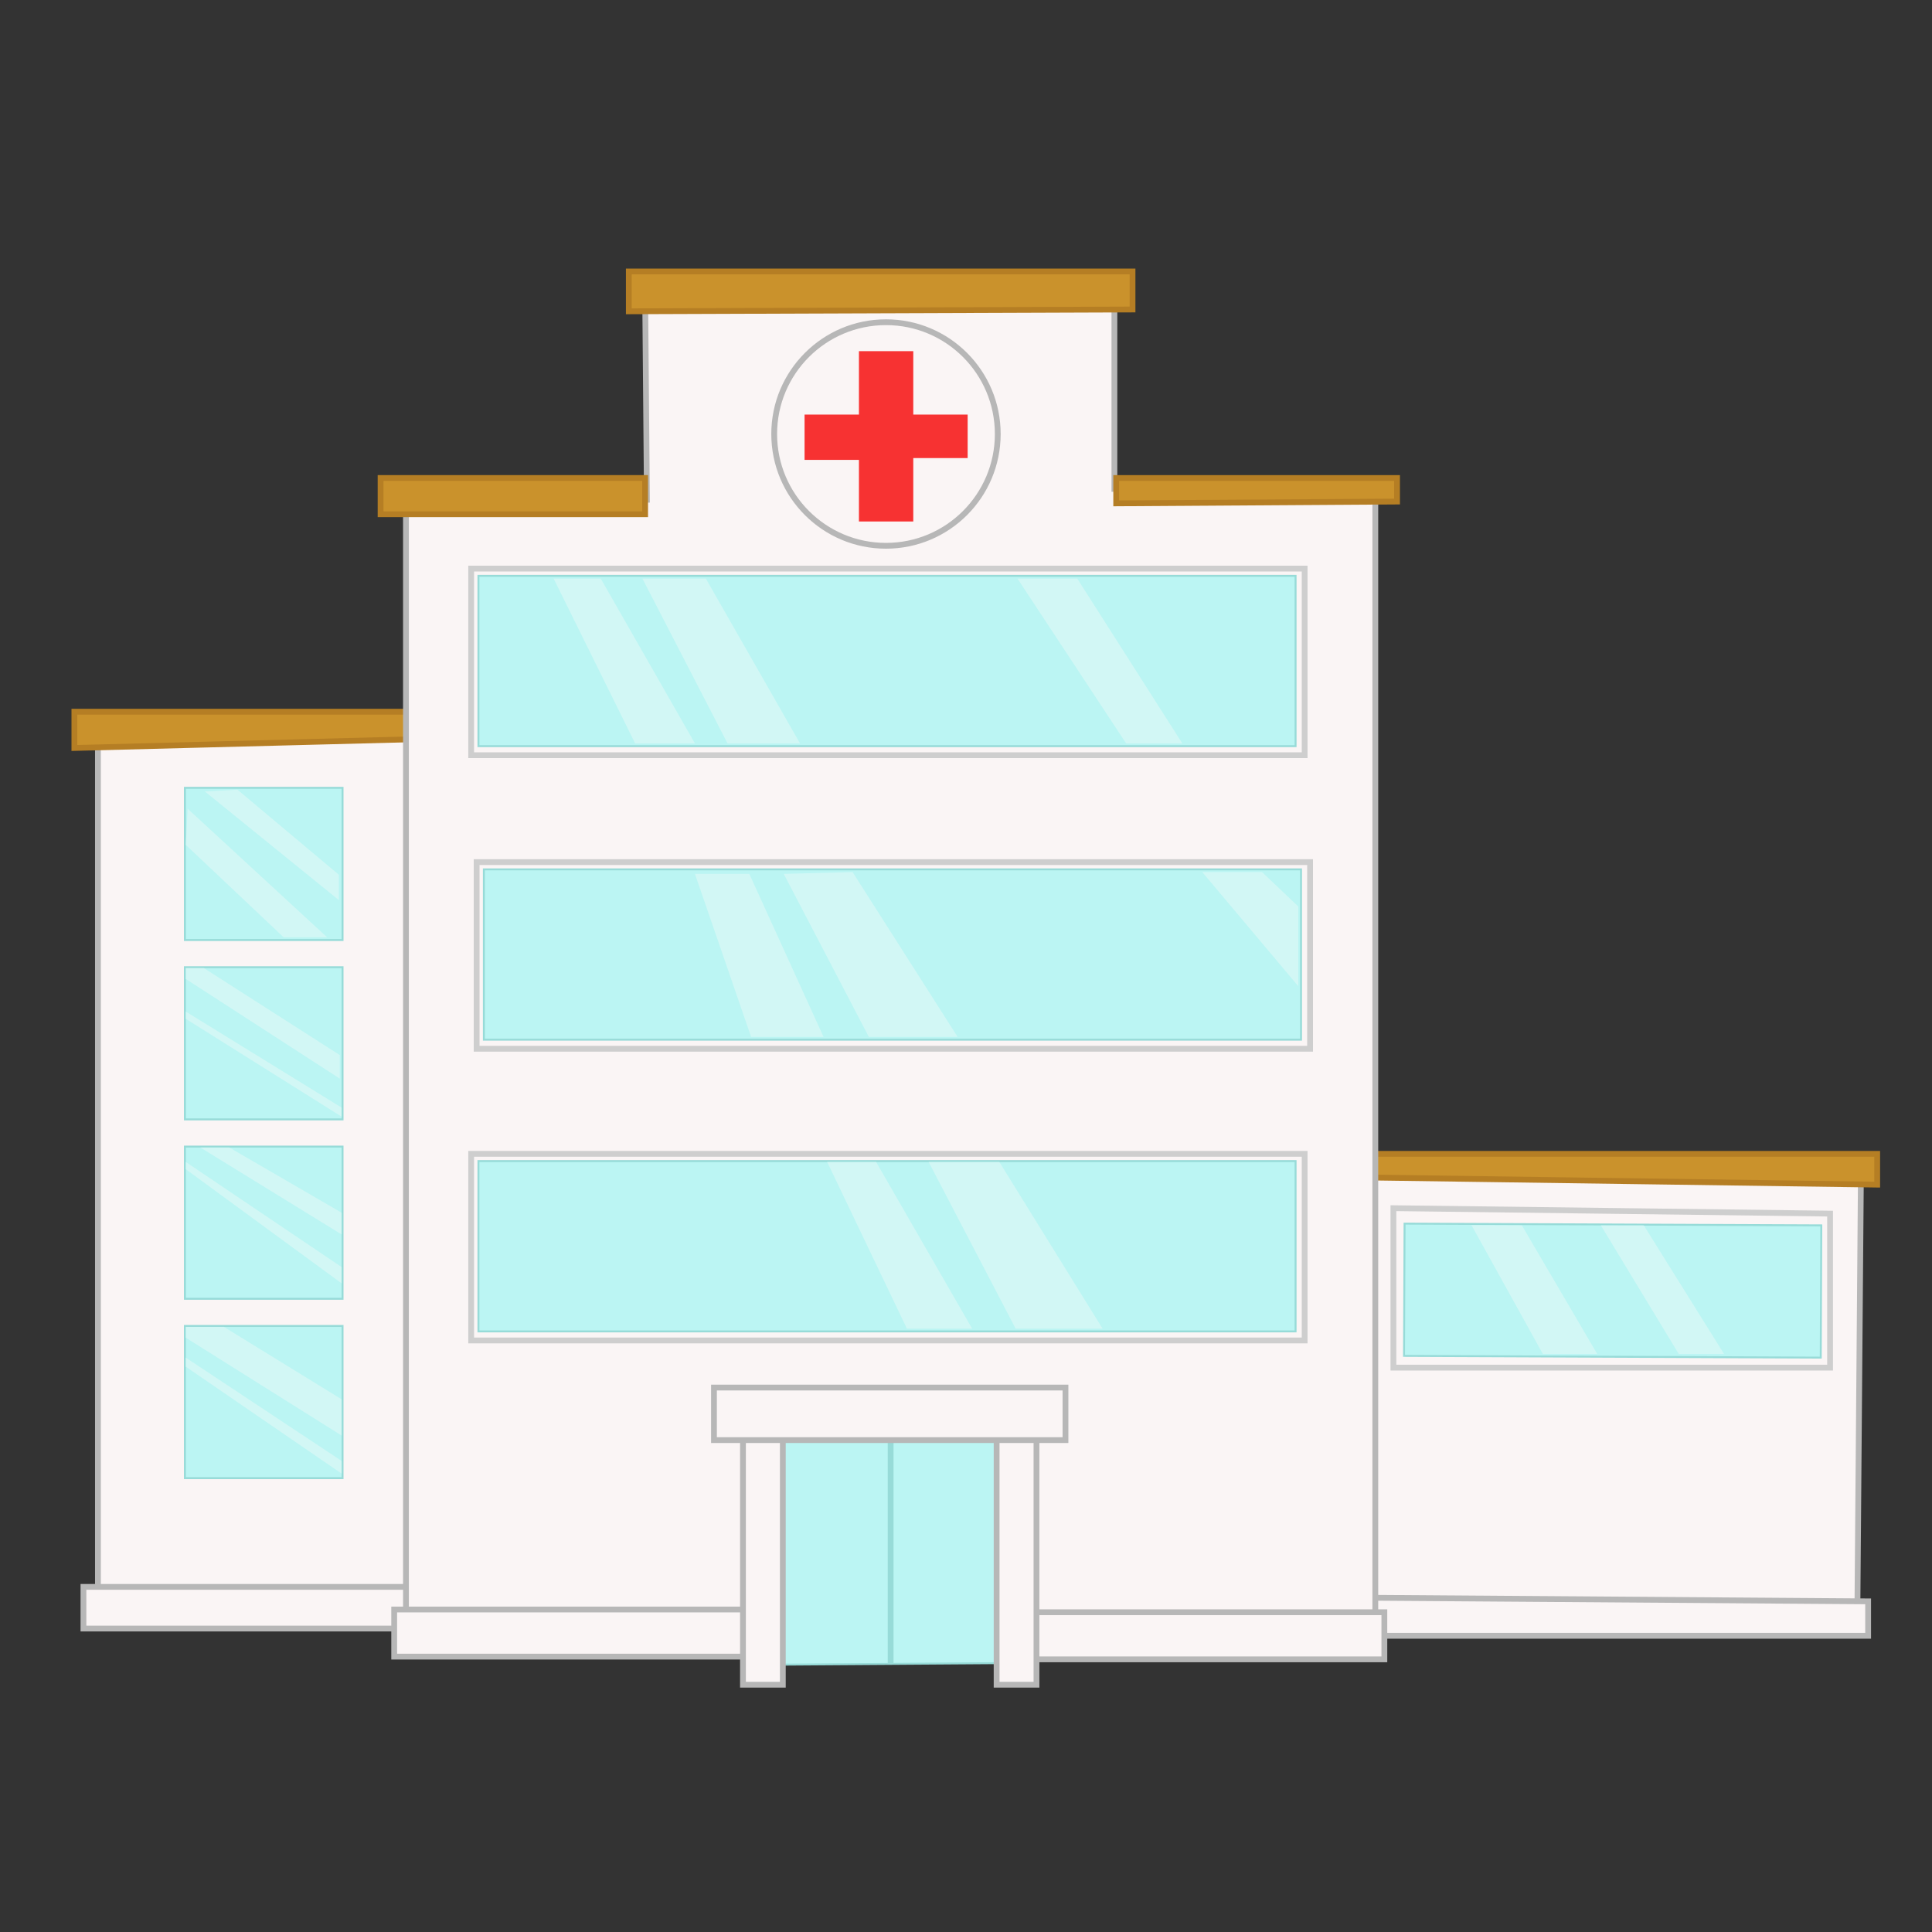 <svg id="Layer_2" data-name="Layer 2" xmlns="http://www.w3.org/2000/svg" viewBox="0 0 1000 1000"><rect x="0" y="0" width="1000" height="1000" fill="#333333" stroke="none"/><defs><style>.cls-1,.cls-3{fill:#faf5f5;}.cls-1{stroke:#b7b7b7;}.cls-1,.cls-2,.cls-3,.cls-4,.cls-6{stroke-miterlimit:10;}.cls-1,.cls-2,.cls-3,.cls-6{stroke-width:3px;}.cls-2{fill:#ca922c;stroke:#b57e24;}.cls-3{stroke:#cecece;}.cls-4,.cls-6{fill:#bbf5f3;stroke:#97dbd8;}.cls-5{fill:#f73232;}.cls-7{fill:#d2f7f5;}</style></defs><title>hospital</title><polygon class="cls-1" points="963.19 609.41 961.32 841.05 693.1 845.74 697.79 601.91 963.19 609.41"/><polygon class="cls-1" points="708.1 826.99 966.94 828.86 966.94 846.68 709.98 846.68 708.1 826.99"/><polygon class="cls-2" points="704.35 609.41 971.63 613.16 971.63 597.22 704.35 597.22 704.35 609.41"/><polygon class="cls-3" points="947.25 628.17 947.25 707.88 721.23 707.88 721.23 625.35 947.25 628.17"/><rect class="cls-4" x="800.48" y="560.17" width="68.46" height="215.7" transform="translate(163.2 1499.93) rotate(-89.76)"/><polygon class="cls-1" points="50.69 380.58 50.69 836.36 242.94 839.18 226.06 372.14 50.69 380.58"/><polygon class="cls-1" points="213.87 842.93 43.19 842.93 43.19 821.36 217.62 821.36 213.87 842.93"/><polygon class="cls-2" points="220.44 382.46 38.5 387.15 38.5 368.39 220.44 368.39 220.44 382.46"/><rect class="cls-4" x="95.71" y="407.78" width="81.59" height="78.78"/><rect class="cls-4" x="95.71" y="500.62" width="81.59" height="78.78"/><rect class="cls-4" x="95.71" y="593.47" width="81.59" height="78.78"/><rect class="cls-4" x="95.71" y="686.31" width="81.59" height="78.78"/><polygon class="cls-1" points="210.12 258.67 210.12 852.31 711.86 852.31 711.86 253.04 576.81 253.04 576.81 149.88 333.91 149.88 334.85 258.67 210.12 258.67"/><polygon class="cls-2" points="325.47 161.13 586.19 160.19 586.19 140.5 325.47 140.5 325.47 161.13"/><rect class="cls-2" x="196.99" y="247.41" width="136.92" height="18.76"/><polygon class="cls-2" points="577.75 247.41 577.75 260.54 723.11 259.6 723.11 247.41 577.75 247.41"/><circle class="cls-1" cx="458.58" cy="224.64" r="57.86"/><polygon class="cls-1" points="206.84 833.08 391.59 833.08 391.59 857.46 204.03 857.46 204.03 833.08 206.84 833.08"/><polygon class="cls-1" points="531.79 834.49 716.54 834.49 716.54 858.87 528.98 858.87 528.98 834.49 531.79 834.49"/><polygon class="cls-5" points="444.58 181.76 444.58 214.59 416.44 214.59 416.44 238.03 444.58 238.03 444.58 269.92 472.71 269.92 472.71 237.1 500.85 237.1 500.85 214.59 472.71 214.59 472.71 181.76 444.58 181.76"/><rect class="cls-3" x="243.88" y="294.3" width="431.4" height="96.6"/><rect class="cls-4" x="247.63" y="298.05" width="422.96" height="88.16"/><rect class="cls-3" x="246.7" y="446.23" width="431.4" height="96.6"/><rect class="cls-4" x="250.45" y="449.98" width="422.96" height="88.16"/><rect class="cls-3" x="243.88" y="597.22" width="431.4" height="96.6"/><rect class="cls-4" x="247.63" y="600.97" width="422.96" height="88.16"/><polygon class="cls-4" points="394.87 734.14 395.81 861.68 528.98 860.75 527.1 732.26 394.87 734.14"/><line class="cls-6" x1="460.99" y1="733.2" x2="460.99" y2="861.22"/><rect class="cls-1" x="384.56" y="735.08" width="20.63" height="136.92"/><rect class="cls-1" x="515.85" y="735.08" width="20.63" height="136.92"/><rect class="cls-1" x="369.55" y="718.2" width="181.94" height="27.2"/><polygon class="cls-7" points="286.55 299.46 328.75 384.8 359.7 384.8 310.94 299.46 286.55 299.46"/><polygon class="cls-7" points="332.51 299.46 376.58 384.8 414.1 384.8 365.33 299.46 332.51 299.46"/><polygon class="cls-7" points="359.7 452.32 388.78 536.73 426.29 536.73 387.84 452.32 359.7 452.32"/><polygon class="cls-7" points="405.66 452.32 449.73 536.73 495.69 536.73 441.29 451.39 405.66 452.32"/><polygon class="cls-7" points="428.16 601.44 469.43 687.72 503.19 687.72 453.49 601.44 428.16 601.44"/><polygon class="cls-7" points="480.68 601.44 525.7 687.72 570.71 687.72 517.26 601.44 480.68 601.44"/><polygon class="cls-7" points="526.64 299.46 582.9 384.8 611.98 384.8 557.58 299.46 526.64 299.46"/><polygon class="cls-7" points="622.29 451.39 672 510.47 672 469.21 653.24 451.39 622.29 451.39"/><polygon class="cls-7" points="761.64 634.15 798.6 700.85 826.74 700.85 787.72 634.26 761.64 634.15"/><polygon class="cls-7" points="828.61 634.26 868.94 700.85 892.39 700.85 850.84 634.26 828.61 634.26"/><polygon class="cls-7" points="122.9 408.72 175.42 452.79 175.42 465.92 106.02 409.65 122.9 408.72"/><polygon class="cls-7" points="97.11 418.56 169.33 485.15 146.82 485.15 96.18 437.32 97.11 418.56"/><polygon class="cls-7" points="105.55 501.09 175.89 546.11 175.89 558.3 96.18 506.72 96.18 501.09 105.55 501.09"/><polygon class="cls-7" points="96.18 523.6 176.83 573.3 176.83 577.99 96.18 527.35 96.18 523.6"/><polygon class="cls-7" points="118.68 593.94 176.83 627.7 176.83 638.95 103.68 593.94 118.68 593.94"/><polygon class="cls-7" points="96.18 601.44 176.83 655.83 176.83 664.27 96.18 605.19 96.18 601.44"/><polygon class="cls-7" points="115.87 686.78 176.83 724.29 176.83 743.05 96.18 692.41 96.18 686.78 115.87 686.78"/><polygon class="cls-7" points="96.18 702.72 176.83 756.18 176.83 762.74 96.18 707.41 96.18 702.72"/></svg>